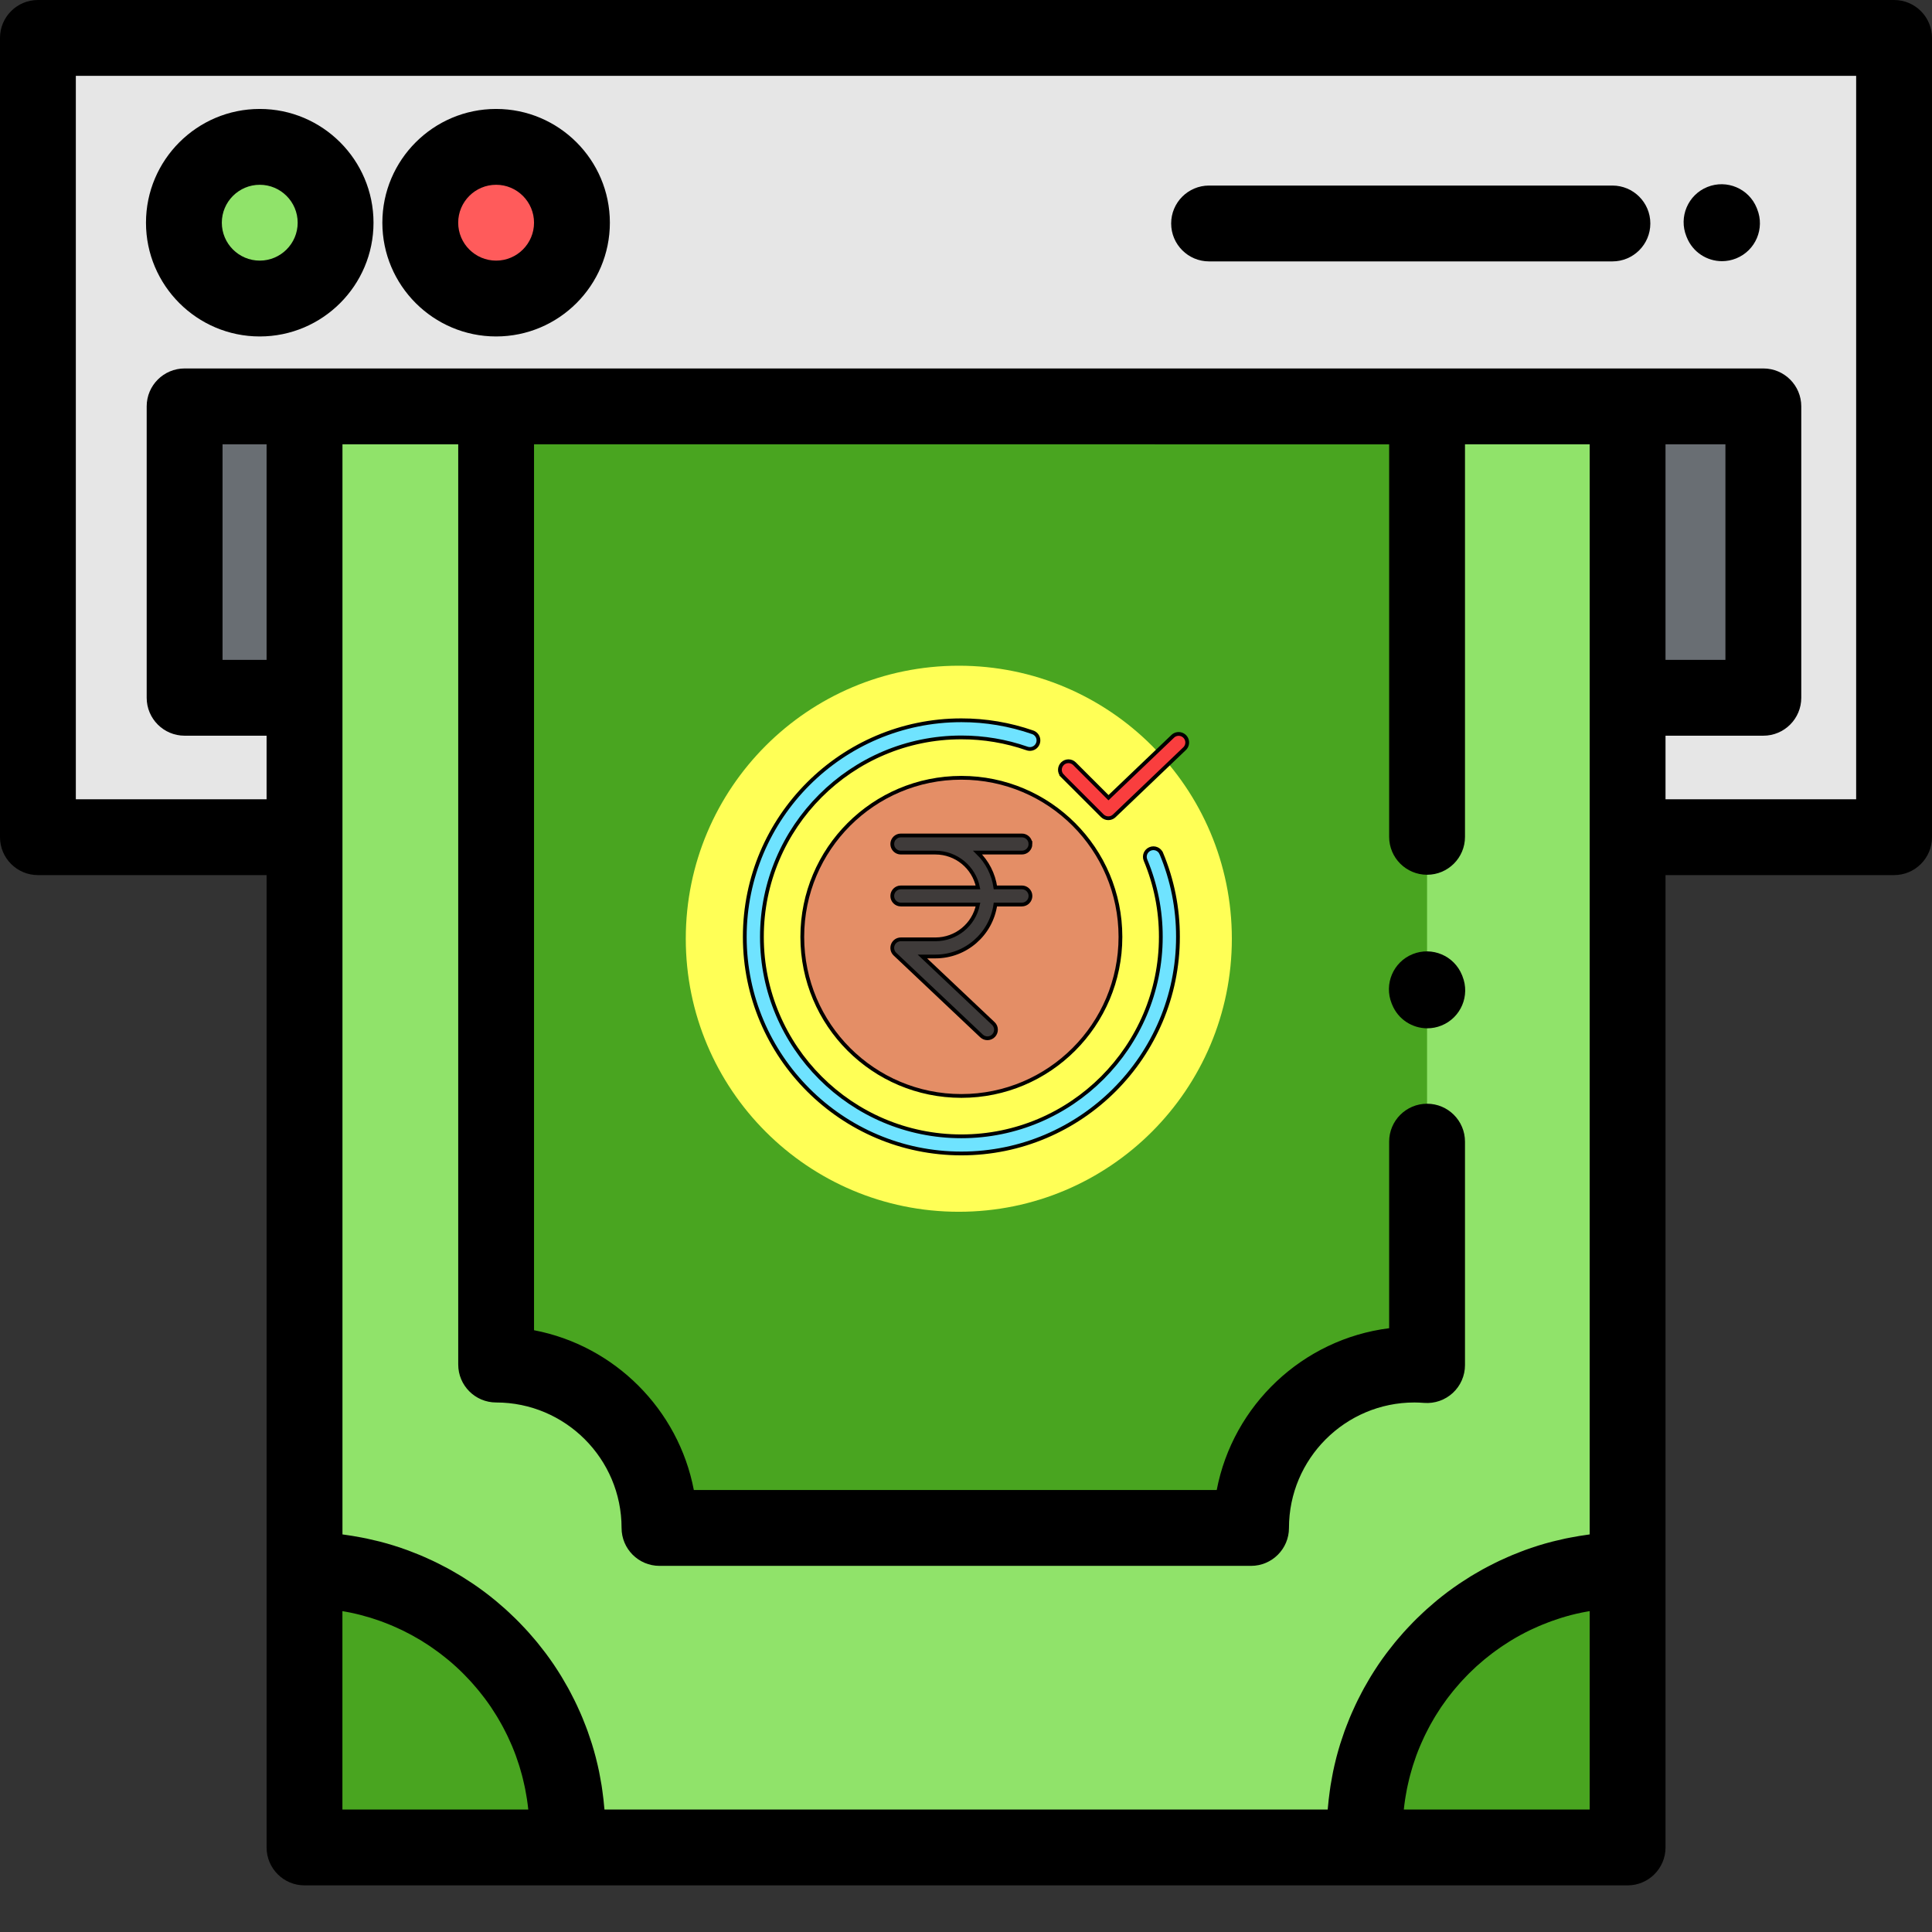 <svg width="512" height="512" xmlns="http://www.w3.org/2000/svg">

 <rect width="100%" height="100%" fill="#333333" stroke="none"/>

 <g>
  <title>background</title>
  <rect fill="none" id="canvas_background" height="402" width="582" y="-1" x="-1"/>
 </g>
 <g>
  <title>Layer 1</title>
  <path id="svg_1" fill="#e6e6e6" d="m80.699,221.859l-70.648,0l0,-211.812l491.898,0l0,211.812l-70.621,0"/>
  <path id="svg_2" fill="#696e73" d="m80.227,184.914l-31.301,0l0,-77.223l418.379,0l0,77.223l-35.363,0"/>
  <path id="svg_3" fill="#90e36a" d="m88.934,59.02c0,11.098 -8.996,20.098 -20.098,20.098c-11.102,0 -20.098,-9 -20.098,-20.098c0,-11.102 8.996,-20.098 20.098,-20.098c11.102,0 20.098,8.996 20.098,20.098zm0,0"/>
  <path id="svg_4" fill="#ff5b5b" d="m151.574,59.02c0,11.098 -9,20.098 -20.098,20.098c-11.102,0 -20.102,-9 -20.102,-20.098c0,-11.102 9,-20.098 20.102,-20.098c11.098,0 20.098,8.996 20.098,20.098zm0,0"/>
  <path id="svg_5" fill="#90e36a" d="m431.328,416.055l0,-308.363l-83.195,0.023l-84.012,-0.023l-183.422,0l0,308.363c38.48,0 69.672,31.195 69.672,69.676c0,1.293 -0.043,2.582 -0.113,3.859l211.508,0c-0.07,-1.281 -0.109,-2.566 -0.109,-3.859c0,-38.48 31.191,-69.676 69.672,-69.676zm0,0"/>
  <g id="svg_6" fill="#49a520">
   <path id="svg_7" d="m431.328,417.055c-38.48,0 -69.672,31.195 -69.672,69.676c0,1.297 0.043,2.582 0.109,3.859l69.562,0l0,-73.535zm0,0"/>
   <path id="svg_8" d="m80.699,417.055l0,73.535l69.559,0c0.07,-1.277 0.113,-2.562 0.113,-3.859c0,-38.48 -31.191,-69.676 -69.672,-69.676zm0,0"/>
   <path id="svg_9" d="m378.188,222.773l0,-114.082l-246.711,0l0,253.93c23.91,0 43.293,19.383 43.293,43.297l156.77,0c0,-23.914 19.387,-43.297 43.297,-43.297c1.129,0 2.242,0.059 3.348,0.141l0,-59.215"/>
  </g>
  <path id="svg_10" fill="#ffff56" d="m326.453,248.777c0,39.961 -32.395,72.355 -72.359,72.355c-39.961,0 -72.355,-32.395 -72.355,-72.355c0,-39.961 32.395,-72.355 72.355,-72.355c39.965,0 72.359,32.395 72.359,72.355zm0,0"/>
  <path id="svg_11" d="m501.949,0l-491.898,0c-5.551,0 -10.051,4.5 -10.051,10.051l0,211.809c0,5.551 4.5,10.051 10.051,10.051l60.598,0l0,257.68c0,5.551 4.5,10.051 10.051,10.051l350.633,0c5.547,0 10.047,-4.5 10.047,-10.051l0,-257.68l60.57,0c5.551,0 10.051,-4.5 10.051,-10.051l0,-211.809c0,-5.551 -4.5,-10.051 -10.051,-10.051zm-370.473,371.672c18.332,0 33.246,14.914 33.246,33.246c0,5.551 4.5,10.051 10.047,10.051l156.77,0c5.551,0 10.051,-4.5 10.051,-10.051c0,-18.332 14.914,-33.246 33.246,-33.246c0.758,0 1.602,0.039 2.582,0.113c2.781,0.211 5.543,-0.746 7.598,-2.648c2.055,-1.902 3.219,-4.574 3.219,-7.371l0,-59.215c0,-5.551 -4.5,-10.051 -10.047,-10.051c-5.551,0 -10.051,4.5 -10.051,10.051l0,49.441c-22.941,2.887 -41.395,20.398 -45.695,42.875l-138.57,0c-4.09,-21.371 -20.977,-38.254 -42.348,-42.344l0,-234.781l122.594,0l84.016,0.023l20.004,-0.004l0,104.012c0,5.551 4.5,10.047 10.051,10.047c5.547,0 10.047,-4.496 10.047,-10.047l0,-104.02l33.043,-0.008l0,288.891c-0.402,0.051 -0.801,0.125 -1.203,0.18c-0.496,0.07 -0.992,0.141 -1.484,0.219c-0.785,0.129 -1.562,0.273 -2.34,0.422c-0.453,0.086 -0.91,0.168 -1.359,0.262c-0.871,0.184 -1.734,0.391 -2.598,0.602c-0.344,0.086 -0.691,0.16 -1.035,0.25c-1.207,0.312 -2.402,0.652 -3.586,1.02c-0.102,0.031 -0.195,0.07 -0.297,0.098c-1.078,0.34 -2.145,0.703 -3.199,1.086c-0.367,0.133 -0.727,0.281 -1.094,0.418c-0.781,0.301 -1.562,0.602 -2.336,0.926c-0.418,0.172 -0.828,0.355 -1.242,0.539c-0.711,0.309 -1.422,0.629 -2.121,0.957c-0.422,0.203 -0.844,0.406 -1.266,0.617c-0.684,0.336 -1.363,0.684 -2.039,1.043c-0.406,0.219 -0.816,0.434 -1.223,0.656c-0.688,0.383 -1.371,0.777 -2.047,1.18c-0.371,0.219 -0.738,0.434 -1.105,0.656c-0.758,0.469 -1.504,0.949 -2.242,1.441c-0.27,0.176 -0.539,0.344 -0.805,0.527c-1.012,0.684 -2.008,1.391 -2.984,2.121c-0.047,0.035 -0.09,0.07 -0.133,0.102c-0.918,0.691 -1.824,1.402 -2.711,2.133c-0.285,0.234 -0.562,0.48 -0.844,0.719c-0.641,0.539 -1.277,1.086 -1.898,1.645c-0.328,0.293 -0.648,0.594 -0.969,0.895c-0.566,0.527 -1.125,1.055 -1.676,1.598c-0.328,0.324 -0.652,0.652 -0.977,0.98c-0.531,0.543 -1.055,1.09 -1.566,1.645c-0.316,0.336 -0.625,0.676 -0.934,1.02c-0.52,0.578 -1.027,1.168 -1.531,1.762c-0.277,0.332 -0.562,0.66 -0.832,0.992c-0.551,0.676 -1.086,1.359 -1.613,2.051c-0.207,0.27 -0.418,0.531 -0.621,0.805c-0.727,0.973 -1.434,1.961 -2.117,2.973c-0.039,0.062 -0.078,0.125 -0.121,0.188c-0.629,0.938 -1.242,1.891 -1.832,2.859c-0.203,0.328 -0.395,0.668 -0.594,1.004c-0.418,0.707 -0.836,1.422 -1.23,2.141c-0.223,0.402 -0.434,0.809 -0.648,1.215c-0.355,0.672 -0.703,1.348 -1.043,2.031c-0.211,0.43 -0.418,0.867 -0.625,1.305c-0.32,0.676 -0.629,1.355 -0.926,2.043c-0.195,0.445 -0.387,0.887 -0.57,1.332c-0.297,0.711 -0.578,1.43 -0.852,2.152c-0.164,0.43 -0.332,0.855 -0.488,1.289c-0.289,0.805 -0.559,1.617 -0.824,2.434c-0.117,0.355 -0.242,0.707 -0.352,1.066c-0.363,1.18 -0.703,2.367 -1.016,3.57c-0.027,0.109 -0.051,0.223 -0.078,0.332c-0.277,1.09 -0.531,2.191 -0.762,3.301c-0.086,0.406 -0.156,0.816 -0.234,1.227c-0.156,0.82 -0.309,1.641 -0.441,2.473c-0.078,0.477 -0.141,0.957 -0.207,1.438c-0.109,0.773 -0.211,1.547 -0.297,2.332c-0.059,0.504 -0.105,1.008 -0.152,1.516c-0.035,0.375 -0.082,0.746 -0.109,1.121l-191.664,0c-0.031,-0.375 -0.078,-0.746 -0.113,-1.121c-0.047,-0.508 -0.094,-1.012 -0.148,-1.516c-0.086,-0.781 -0.188,-1.559 -0.297,-2.332c-0.066,-0.48 -0.133,-0.961 -0.207,-1.438c-0.133,-0.832 -0.285,-1.652 -0.445,-2.473c-0.078,-0.41 -0.145,-0.82 -0.23,-1.227c-0.23,-1.109 -0.488,-2.211 -0.766,-3.301c-0.027,-0.109 -0.047,-0.223 -0.078,-0.332c-0.309,-1.203 -0.652,-2.391 -1.016,-3.57c-0.109,-0.359 -0.234,-0.711 -0.348,-1.066c-0.266,-0.816 -0.535,-1.629 -0.828,-2.434c-0.156,-0.434 -0.324,-0.863 -0.488,-1.293c-0.273,-0.719 -0.555,-1.438 -0.848,-2.145c-0.188,-0.449 -0.379,-0.891 -0.57,-1.336c-0.301,-0.688 -0.609,-1.367 -0.926,-2.043c-0.207,-0.438 -0.414,-0.875 -0.629,-1.305c-0.336,-0.684 -0.684,-1.359 -1.039,-2.031c-0.215,-0.406 -0.43,-0.812 -0.648,-1.215c-0.398,-0.723 -0.812,-1.434 -1.234,-2.141c-0.195,-0.336 -0.387,-0.672 -0.59,-1.004c-0.59,-0.965 -1.199,-1.914 -1.828,-2.852c-0.047,-0.062 -0.086,-0.133 -0.129,-0.199c-0.684,-1.008 -1.391,-1.996 -2.113,-2.969c-0.203,-0.273 -0.414,-0.535 -0.621,-0.801c-0.527,-0.695 -1.062,-1.383 -1.613,-2.055c-0.273,-0.332 -0.555,-0.66 -0.832,-0.988c-0.504,-0.598 -1.012,-1.188 -1.531,-1.766c-0.309,-0.344 -0.621,-0.684 -0.934,-1.02c-0.516,-0.555 -1.035,-1.102 -1.566,-1.645c-0.324,-0.328 -0.648,-0.656 -0.98,-0.98c-0.547,-0.543 -1.109,-1.074 -1.672,-1.598c-0.324,-0.301 -0.641,-0.602 -0.969,-0.895c-0.625,-0.559 -1.258,-1.105 -1.898,-1.645c-0.285,-0.238 -0.562,-0.484 -0.848,-0.719c-0.891,-0.73 -1.793,-1.441 -2.711,-2.133c-0.047,-0.031 -0.086,-0.066 -0.133,-0.102c-0.977,-0.73 -1.973,-1.438 -2.98,-2.121c-0.27,-0.184 -0.543,-0.352 -0.812,-0.531c-0.738,-0.488 -1.48,-0.973 -2.238,-1.438c-0.367,-0.223 -0.738,-0.438 -1.109,-0.656c-0.676,-0.402 -1.355,-0.797 -2.043,-1.18c-0.406,-0.223 -0.816,-0.441 -1.227,-0.656c-0.672,-0.359 -1.348,-0.707 -2.035,-1.047c-0.418,-0.207 -0.844,-0.414 -1.266,-0.613c-0.699,-0.332 -1.406,-0.648 -2.117,-0.961c-0.414,-0.18 -0.828,-0.363 -1.246,-0.539c-0.773,-0.32 -1.551,-0.625 -2.336,-0.922c-0.363,-0.141 -0.727,-0.285 -1.094,-0.418c-1.055,-0.383 -2.117,-0.746 -3.191,-1.082c-0.102,-0.031 -0.203,-0.07 -0.305,-0.102c-1.184,-0.371 -2.379,-0.707 -3.586,-1.023c-0.344,-0.086 -0.695,-0.164 -1.039,-0.246c-0.859,-0.211 -1.723,-0.418 -2.594,-0.602c-0.449,-0.094 -0.906,-0.176 -1.363,-0.266c-0.773,-0.148 -1.555,-0.293 -2.336,-0.418c-0.496,-0.078 -0.988,-0.152 -1.484,-0.223c-0.402,-0.055 -0.801,-0.125 -1.207,-0.176l0,-288.895l30.68,0l0,243.879c0,5.551 4.5,10.051 10.051,10.051zm325.781,-253.93l0,57.125l-15.879,0l0,-57.125l15.879,0zm-386.609,57.125l-11.672,0l0,-57.125l11.672,0l0,57.125zm20.098,252.102c0.441,0.074 0.879,0.152 1.312,0.234c0.285,0.059 0.57,0.105 0.852,0.164c1.793,0.375 3.559,0.832 5.293,1.363c0.27,0.086 0.531,0.176 0.801,0.262c0.598,0.195 1.195,0.395 1.789,0.605c0.301,0.109 0.605,0.223 0.906,0.336c0.559,0.211 1.109,0.43 1.66,0.656c0.297,0.125 0.59,0.246 0.883,0.371c0.586,0.25 1.164,0.516 1.742,0.789c0.234,0.109 0.473,0.215 0.711,0.332c1.613,0.785 3.188,1.641 4.719,2.562c0.227,0.137 0.445,0.281 0.672,0.422c0.535,0.332 1.066,0.672 1.594,1.02c0.254,0.172 0.508,0.348 0.762,0.523c0.496,0.34 0.984,0.688 1.465,1.043c0.246,0.18 0.492,0.355 0.73,0.539c0.516,0.391 1.023,0.793 1.523,1.199c0.191,0.152 0.387,0.305 0.574,0.461c0.691,0.57 1.367,1.156 2.031,1.762c0.004,0 0.004,0.004 0.008,0.004c0.652,0.594 1.289,1.203 1.914,1.828c0.184,0.184 0.367,0.371 0.547,0.559c0.441,0.449 0.879,0.906 1.305,1.367c0.207,0.227 0.41,0.453 0.613,0.68c0.402,0.449 0.793,0.902 1.18,1.363c0.195,0.23 0.391,0.461 0.582,0.695c0.41,0.504 0.809,1.012 1.199,1.527c0.148,0.195 0.301,0.383 0.445,0.578c0.535,0.719 1.059,1.449 1.559,2.191c0.023,0.031 0.043,0.062 0.062,0.094c0.473,0.707 0.934,1.422 1.375,2.148c0.145,0.234 0.281,0.469 0.422,0.703c0.316,0.535 0.629,1.074 0.93,1.621c0.152,0.273 0.305,0.555 0.453,0.832c0.277,0.527 0.551,1.055 0.812,1.59c0.141,0.281 0.281,0.562 0.414,0.848c0.277,0.578 0.539,1.168 0.797,1.758c0.102,0.234 0.211,0.469 0.312,0.707c0.348,0.828 0.68,1.668 0.992,2.516c0.031,0.086 0.059,0.172 0.09,0.258c0.273,0.762 0.535,1.531 0.781,2.305c0.09,0.285 0.172,0.57 0.258,0.855c0.176,0.586 0.344,1.176 0.504,1.77c0.086,0.328 0.168,0.656 0.25,0.984c0.141,0.574 0.277,1.152 0.398,1.73c0.074,0.328 0.145,0.656 0.211,0.988c0.125,0.629 0.234,1.266 0.34,1.906c0.047,0.273 0.098,0.547 0.137,0.824c0.137,0.895 0.25,1.793 0.348,2.699l-49.258,0l0,-52.574zm281.281,52.574c0.094,-0.906 0.207,-1.805 0.344,-2.699c0.039,-0.277 0.09,-0.555 0.137,-0.832c0.105,-0.637 0.219,-1.27 0.34,-1.902c0.066,-0.328 0.141,-0.66 0.211,-0.988c0.125,-0.578 0.258,-1.152 0.398,-1.727c0.082,-0.332 0.168,-0.66 0.254,-0.988c0.156,-0.59 0.328,-1.18 0.5,-1.762c0.086,-0.289 0.172,-0.578 0.262,-0.867c0.242,-0.766 0.5,-1.527 0.773,-2.281c0.031,-0.09 0.062,-0.184 0.094,-0.277c0.312,-0.848 0.645,-1.684 0.996,-2.512c0.102,-0.242 0.211,-0.48 0.312,-0.719c0.258,-0.586 0.52,-1.168 0.793,-1.746c0.137,-0.289 0.277,-0.57 0.418,-0.855c0.262,-0.531 0.531,-1.055 0.809,-1.574c0.148,-0.285 0.301,-0.57 0.457,-0.852c0.297,-0.535 0.605,-1.066 0.918,-1.598c0.145,-0.238 0.285,-0.484 0.434,-0.723c0.434,-0.711 0.883,-1.41 1.344,-2.098c0.031,-0.047 0.062,-0.098 0.094,-0.145c0.5,-0.738 1.02,-1.465 1.551,-2.18c0.152,-0.203 0.309,-0.398 0.461,-0.602c0.391,-0.508 0.781,-1.008 1.184,-1.504c0.195,-0.238 0.398,-0.477 0.598,-0.711c0.379,-0.453 0.766,-0.902 1.16,-1.344c0.207,-0.234 0.418,-0.465 0.629,-0.695c0.422,-0.453 0.852,-0.902 1.285,-1.348c0.188,-0.191 0.375,-0.387 0.566,-0.578c0.613,-0.605 1.234,-1.203 1.871,-1.785c0.02,-0.016 0.035,-0.031 0.051,-0.047c0.66,-0.598 1.336,-1.184 2.023,-1.754c0.195,-0.16 0.395,-0.316 0.594,-0.477c0.492,-0.402 0.992,-0.793 1.496,-1.18c0.246,-0.188 0.5,-0.371 0.75,-0.555c0.477,-0.352 0.957,-0.691 1.445,-1.031c0.258,-0.176 0.52,-0.355 0.781,-0.527c0.516,-0.348 1.043,-0.684 1.57,-1.012c0.23,-0.145 0.461,-0.289 0.691,-0.43c0.758,-0.457 1.523,-0.902 2.305,-1.328c0.004,0 0.008,-0.004 0.008,-0.004c0.789,-0.43 1.59,-0.836 2.398,-1.23c0.238,-0.117 0.484,-0.223 0.723,-0.34c0.574,-0.266 1.148,-0.531 1.73,-0.781c0.293,-0.129 0.59,-0.25 0.887,-0.371c0.547,-0.227 1.102,-0.445 1.656,-0.652c0.301,-0.117 0.605,-0.23 0.914,-0.34c0.586,-0.211 1.184,-0.414 1.781,-0.605c0.27,-0.086 0.535,-0.18 0.805,-0.262c0.863,-0.266 1.738,-0.52 2.617,-0.746l0.004,0c0.883,-0.227 1.773,-0.43 2.672,-0.617c0.281,-0.059 0.566,-0.109 0.848,-0.164c0.438,-0.082 0.875,-0.16 1.312,-0.234l0,52.574l-49.254,0l0,0.004zm119.875,-267.73l-50.523,0l0,-16.848l25.93,0c5.547,0 10.047,-4.5 10.047,-10.051l0,-77.223c0,-5.547 -4.5,-10.047 -10.047,-10.047l-418.383,0c-5.551,0 -10.051,4.5 -10.051,10.047l0,77.223c0,5.551 4.5,10.051 10.051,10.051l21.723,0l0,16.848l-50.551,0l0,-191.715l471.805,0l0,191.715zm0,0"/>
  <path id="svg_12" d="m68.836,89.164c16.625,0 30.148,-13.523 30.148,-30.145c0,-16.625 -13.523,-30.148 -30.148,-30.148c-16.621,0 -30.148,13.523 -30.148,30.148c0,16.621 13.527,30.145 30.148,30.145zm0,-40.195c5.543,0 10.051,4.508 10.051,10.051c0,5.539 -4.508,10.047 -10.051,10.047c-5.539,0 -10.051,-4.508 -10.051,-10.047c0,-5.543 4.512,-10.051 10.051,-10.051zm0,0"/>
  <path id="svg_13" d="m131.477,89.164c16.621,0 30.145,-13.523 30.145,-30.145c0,-16.625 -13.523,-30.148 -30.145,-30.148c-16.625,0 -30.148,13.523 -30.148,30.148c0,16.621 13.523,30.145 30.148,30.145zm0,-40.195c5.539,0 10.047,4.508 10.047,10.051c0,5.539 -4.508,10.047 -10.047,10.047c-5.543,0 -10.051,-4.508 -10.051,-10.047c0,-5.543 4.508,-10.051 10.051,-10.051zm0,0"/>
  <path id="svg_14" d="m320.418,69.273l106.887,0c5.551,0 10.051,-4.5 10.051,-10.051c0,-5.551 -4.5,-10.047 -10.051,-10.047l-106.887,0c-5.547,0 -10.047,4.496 -10.047,10.047c0,5.551 4.5,10.051 10.047,10.051zm0,0"/>
  <path id="svg_15" d="m447.027,62.922c1.578,3.914 5.344,6.293 9.32,6.293c1.254,0 2.527,-0.238 3.758,-0.734c5.148,-2.078 7.637,-7.934 5.559,-13.078l-0.113,-0.289c-2.078,-5.148 -7.938,-7.633 -13.082,-5.559c-5.145,2.074 -7.637,7.934 -5.559,13.078l0.117,0.289zm0,0"/>
  <path id="svg_17" d="m387.562,258.703l-0.113,-0.289c-2.078,-5.148 -7.938,-7.633 -13.082,-5.559c-5.145,2.074 -7.633,7.93 -5.559,13.078l0.117,0.285c1.578,3.918 5.344,6.293 9.32,6.293c1.254,0 2.527,-0.234 3.758,-0.734c5.148,-2.074 7.637,-7.93 5.559,-13.074zm0,0"/>
  <g stroke="null" id="svg_25">
   <path stroke="null" id="svg_21" fill="#e48e66" d="m296.929,248.281c0,23.282 -18.874,42.157 -42.157,42.157s-42.157,-18.874 -42.157,-42.157c0,-23.282 18.874,-42.157 42.157,-42.157s42.157,18.874 42.157,42.157zm0,0"/>
   <path stroke="null" id="svg_22" fill="#6fe3ff" d="m307.753,226.168c-0.491,-1.144 -1.813,-1.68 -2.962,-1.198c-1.149,0.48 -1.697,1.796 -1.227,2.95c2.698,6.449 4.08,13.372 4.066,20.361c0,29.146 -23.712,52.858 -52.858,52.858s-52.858,-23.712 -52.858,-52.858c0,-29.146 23.712,-52.858 52.858,-52.858c5.923,-0.008 11.806,0.984 17.4,2.931c0.766,0.272 1.621,0.114 2.238,-0.417c0.617,-0.531 0.903,-1.352 0.75,-2.151c-0.153,-0.799 -0.723,-1.454 -1.493,-1.719c-6.074,-2.115 -12.462,-3.192 -18.894,-3.185c-31.65,0 -57.398,25.749 -57.398,57.398c0,31.65 25.747,57.398 57.398,57.398s57.398,-25.747 57.398,-57.398c0.014,-7.591 -1.487,-15.11 -4.417,-22.113zm0,0"/>
   <path stroke="null" id="svg_23" fill="#3f3b3a" d="m273.082,223.677c0,-1.253 -1.017,-2.27 -2.27,-2.27l-32.079,0c-1.253,0 -2.27,1.017 -2.27,2.27c0,1.254 1.017,2.27 2.27,2.27l9.177,0c5.471,0.008 10.181,3.862 11.27,9.223l-20.447,0c-1.253,0 -2.27,1.016 -2.27,2.27s1.017,2.27 2.27,2.27l20.45,0c-1.086,5.365 -5.799,9.223 -11.273,9.226l-9.177,0c-0.93,0 -1.766,0.567 -2.11,1.431c-0.343,0.864 -0.125,1.851 0.551,2.489l22.943,21.677c0.911,0.861 2.347,0.821 3.209,-0.09c0.861,-0.912 0.821,-2.349 -0.09,-3.21l-18.794,-17.758l3.47,0c7.979,-0.001 14.745,-5.867 15.876,-13.766l7.025,0c1.253,0 2.27,-1.016 2.27,-2.27s-1.017,-2.27 -2.27,-2.27l-7.029,0c-0.503,-3.511 -2.16,-6.755 -4.707,-9.223l11.736,0c1.253,0 2.27,-1.016 2.27,-2.27zm0,0"/>
   <path stroke="null" id="svg_24" fill="#f93e3e" d="m281.549,205.613l10.566,10.564c0.873,0.873 2.281,0.888 3.173,0.037l18.62,-17.787c0.595,-0.557 0.845,-1.392 0.655,-2.185c-0.191,-0.794 -0.793,-1.424 -1.577,-1.651c-0.783,-0.227 -1.628,-0.015 -2.213,0.554l-17.016,16.253l-8.996,-8.995c-0.887,-0.887 -2.324,-0.887 -3.211,0c-0.885,0.885 -0.885,2.323 0,3.21zm0,0"/>
  </g>
 </g>
</svg>